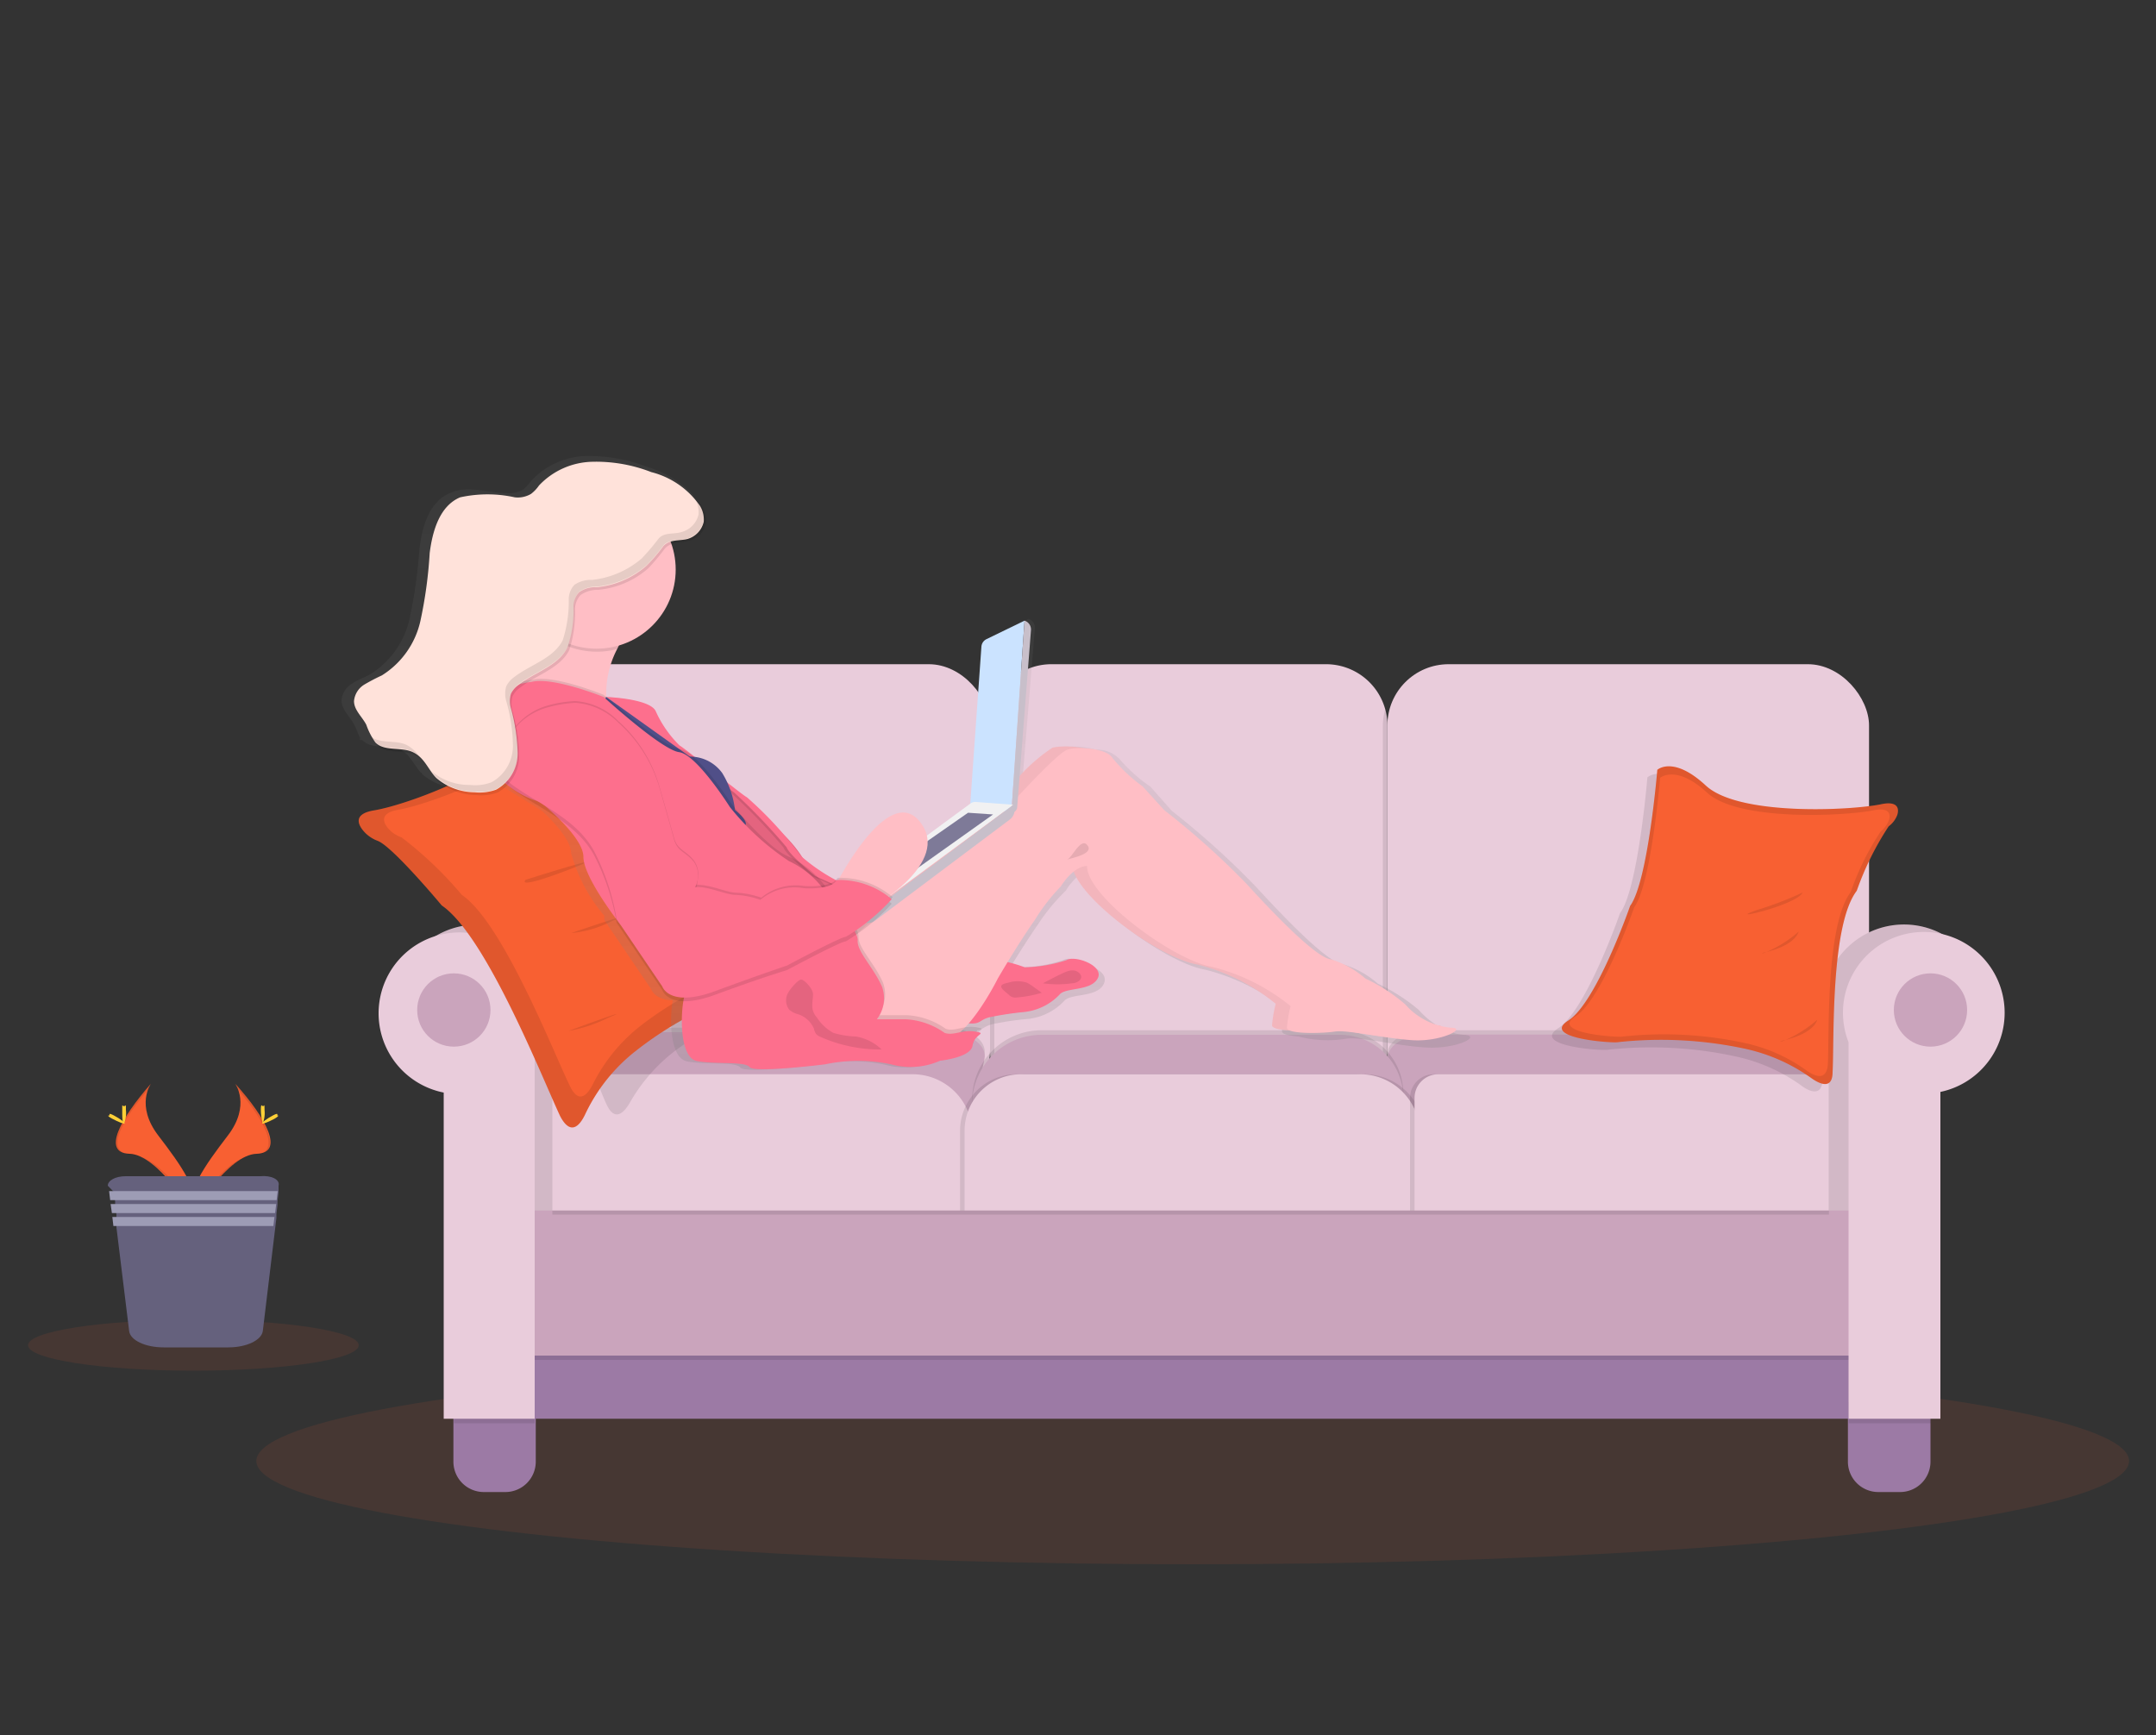 <svg id="Capa_1" data-name="Capa 1" xmlns="http://www.w3.org/2000/svg" xmlns:xlink="http://www.w3.org/1999/xlink" viewBox="0 0 100 80.5"><rect x="0" y="0" width="100" height="80.5" fill="#333333" stroke="none"/><defs><style>.cls-1,.cls-6{fill:#f86032;}.cls-1,.cls-17,.cls-3{opacity:0.1;}.cls-1,.cls-10,.cls-3{isolation:isolate;}.cls-2{fill:#e9ccdb;}.cls-4{fill:#caa4bc;}.cls-5{fill:#9c7aa5;}.cls-7{fill:url(#Degradado_sin_nombre_3);}.cls-8{fill:#fd6f8d;}.cls-9{fill:#ffbec5;}.cls-10{opacity:0.05;}.cls-11{fill:#504f88;}.cls-12{fill:#cbe3ff;}.cls-13{fill:#c8bfca;}.cls-14{fill:#f1f1f2;}.cls-15{fill:#7e7a98;}.cls-16{fill:#ffe2da;}.cls-18{fill:#ffd037;}.cls-19{fill:#65617d;}.cls-20{fill:#9d9cb5;}</style><linearGradient id="Degradado_sin_nombre_3" x1="100.42" y1="-0.34" x2="100.42" y2="28.46" gradientTransform="matrix(1, 0, 0, -1, -58.43, 49.61)" gradientUnits="userSpaceOnUse"><stop offset="0" stop-color="gray" stop-opacity="0.25"/><stop offset="0.54" stop-color="gray" stop-opacity="0.12"/><stop offset="1" stop-color="gray" stop-opacity="0.1"/></linearGradient></defs><title>Iconos_Valores</title><ellipse class="cls-1" cx="55.32" cy="67.77" rx="43.43" ry="4.79"/><path class="cls-2" d="M64.35,33.66V48.74a2.71,2.71,0,0,1-.1.75,2.84,2.84,0,0,1-2.74,2.09H48.76a2.84,2.84,0,0,1-2.84-2.84h0V33.66a2.85,2.85,0,0,1,2.84-2.85H61.51a2.85,2.85,0,0,1,2.74,2.09A2.78,2.78,0,0,1,64.35,33.66Z"/><path class="cls-3" d="M46.12,33.66V48.74a2.38,2.38,0,0,1-.1.75,2.71,2.71,0,0,1-.1-.75V33.66a2.78,2.78,0,0,1,.1-.76A2.44,2.44,0,0,1,46.12,33.66Z"/><rect class="cls-2" x="23.58" y="30.81" width="22.34" height="20.76" rx="2.84"/><path class="cls-3" d="M64.35,33.66V48.74a2.71,2.71,0,0,1-.1.75,2.72,2.72,0,0,1-.11-.75V33.66a2.79,2.79,0,0,1,.11-.76A2.78,2.78,0,0,1,64.35,33.66Z"/><rect class="cls-2" x="64.35" y="30.81" width="22.34" height="20.76" rx="2.84"/><path class="cls-3" d="M44.79,53.12H24.38l-.1-1.79c-.11-2,2.48-3.66,5.71-3.66H43.88c1.08,0,1.92.59,1.78,1.26Z"/><path class="cls-4" d="M44.79,53.32H24.38l-.1-1.78c-.11-2,2.48-3.66,5.71-3.66H43.88c1.08,0,1.92.59,1.78,1.25Z"/><path class="cls-3" d="M65.24,53.24h20.4l.1-1.79c.11-2-2.47-3.66-5.71-3.66H66.15c-1.09,0-1.92.59-1.78,1.25Z"/><path class="cls-4" d="M65.24,53.44h20.4l.1-1.78c.11-2-2.47-3.67-5.71-3.67H66.15c-1.09,0-1.92.59-1.78,1.26Z"/><path class="cls-3" d="M48.32,47.79H62.15a2.94,2.94,0,0,1,2.94,2.94h0v1.82h-20V51A3.22,3.22,0,0,1,48.32,47.79Z"/><path class="cls-4" d="M48.32,48H62.15a2.94,2.94,0,0,1,2.94,2.94h0v1.83h-20V51.22A3.23,3.23,0,0,1,48.32,48Z"/><path class="cls-2" d="M25.78,49.83H42.33A2.77,2.77,0,0,1,45.1,52.6v3.75H24.55V51.06A1.23,1.23,0,0,1,25.78,49.83Z"/><path class="cls-3" d="M47.15,49.83H62.88a2.77,2.77,0,0,1,2.77,2.77v3.75H44.53v-3.9A2.62,2.62,0,0,1,47.15,49.83Z"/><path class="cls-3" d="M47.56,49.83H63.29a2.77,2.77,0,0,1,2.77,2.77v3.75H44.94v-3.9A2.62,2.62,0,0,1,47.56,49.83Z"/><path class="cls-2" d="M47.36,49.83H63.08a2.77,2.77,0,0,1,2.78,2.77v3.75H44.74v-3.9A2.62,2.62,0,0,1,47.36,49.83Z"/><path class="cls-3" d="M66.5,49.83H83.3A2.64,2.64,0,0,1,86,52.47v3.88H65.4V50.93a1.1,1.1,0,0,1,1.1-1.1Z"/><path class="cls-2" d="M66.71,49.83h16.8a2.65,2.65,0,0,1,2.65,2.64v3.88H65.61V50.93a1.1,1.1,0,0,1,1.1-1.1Z"/><path class="cls-5" d="M24.85,65v2.8a1.41,1.41,0,0,1-1.41,1.41h-1a1.41,1.41,0,0,1-1.41-1.41V65Z"/><path class="cls-5" d="M89.54,65v2.8a1.41,1.41,0,0,1-1.41,1.41h-1a1.41,1.41,0,0,1-1.42-1.41V65Z"/><path class="cls-2" d="M25.89,46.66a3.76,3.76,0,1,0-4.48,3.68V65.5h4.21V48A3.65,3.65,0,0,0,25.89,46.66Z"/><path class="cls-2" d="M84.55,46.66A3.76,3.76,0,1,1,89,50.34V65.5H84.82V48A3.65,3.65,0,0,1,84.55,46.66Z"/><path class="cls-3" d="M25.89,46.66a3.76,3.76,0,1,0-4.48,3.68V65.5h4.21V48A3.65,3.65,0,0,0,25.89,46.66Z"/><path class="cls-3" d="M84.55,46.66A3.76,3.76,0,1,1,89,50.34V65.5H84.82V48A3.65,3.65,0,0,1,84.55,46.66Z"/><rect class="cls-5" x="23.58" y="62.88" width="63.5" height="2.93"/><rect class="cls-3" x="24.28" y="56.35" width="62.4" height="6.73"/><rect class="cls-4" x="24.28" y="56.15" width="62.4" height="6.73"/><rect class="cls-3" x="85.75" y="65.04" width="3.8" height="0.98"/><path class="cls-2" d="M85.48,47A3.75,3.75,0,1,1,90,50.65V65.81H85.74V48.35A3.84,3.84,0,0,1,85.48,47Z"/><rect class="cls-3" x="21.05" y="65.04" width="3.75" height="0.98"/><path class="cls-2" d="M25.06,47a3.75,3.75,0,1,0-4.48,3.68V65.81H24.8V48.35A3.84,3.84,0,0,0,25.06,47Z"/><rect class="cls-3" x="25.62" y="56.15" width="59.21" height="0.19"/><circle class="cls-4" cx="21.05" cy="46.85" r="1.7"/><circle class="cls-4" cx="89.54" cy="46.85" r="1.7"/><path class="cls-3" d="M39,44c-1.61-.4-5-4.66-5-4.66-1.29-.9-3.9-6.33-3.9-6.33s-1-.46-1.87,1.64-6,3.78-7.48,4c-.86.13-.78.51-.54.82a1.31,1.31,0,0,0,.61.43,16.46,16.46,0,0,1,2.66,2.66c1.87,1.27,3.95,7.12,4.64,8.64.38.85.81.45,1.11-.08a8,8,0,0,1,2.36-2.58,17.56,17.56,0,0,1,5.61-2.61C37.4,45.93,40.6,44.39,39,44Z"/><path class="cls-6" d="M17.51,39a1.59,1.59,0,0,1-.68-.49c-.27-.34-.38-.77.52-.92,1.58-.26,6.83-2.14,7.6-4.51s1.85-1.84,1.85-1.84,3.13,6.13,4.55,7.15c0,0,3.89,4.81,5.62,5.27s-1.53,2.19-1.79,2.19a16.46,16.46,0,0,0-5.72,2.92,8.14,8.14,0,0,0-2.31,2.9c-.28.6-.7,1-1.17.1C25.15,50,22.55,43.41,20.49,42,20.49,42,18.2,39.25,17.51,39Z"/><path class="cls-3" d="M17.51,39a1.59,1.59,0,0,1-.68-.49c-.27-.34-.38-.77.52-.92,1.58-.26,6.83-2.14,7.6-4.51s1.85-1.84,1.85-1.84,3.13,6.13,4.55,7.15c0,0,3.89,4.81,5.62,5.27s-1.53,2.19-1.79,2.19a16.46,16.46,0,0,0-5.72,2.92,8.14,8.14,0,0,0-2.31,2.9c-.28.6-.7,1-1.17.1C25.15,50,22.55,43.41,20.49,42,20.49,42,18.2,39.25,17.51,39Z"/><path class="cls-6" d="M18.62,38.84a1.43,1.43,0,0,1-.63-.43c-.25-.31-.35-.71.5-.85,1.5-.27,6.47-2.06,7.24-4.24s1.77-1.71,1.77-1.71,2.87,5.55,4.18,6.46c0,0,3.6,4.34,5.22,4.74s-1.48,2-1.72,2a16.31,16.31,0,0,0-5.44,2.75,7.92,7.92,0,0,0-2.22,2.69c-.27.55-.68,1-1.1.1-.76-1.57-3.11-7.56-5-8.84A17.48,17.48,0,0,0,18.62,38.84Z"/><path class="cls-3" d="M24.38,40.81s-.53.5,2-.47S24.38,40.81,24.38,40.81Z"/><path class="cls-3" d="M26.5,43.28a5.08,5.08,0,0,0,1.87-.55C29.85,42.13,26.5,43.28,26.5,43.28Z"/><path class="cls-3" d="M26.37,47.82a6.75,6.75,0,0,0,1.84-.61C29.68,46.6,26.37,47.82,26.37,47.82Z"/><path class="cls-3" d="M86.48,37.66v2c-.42.87-.84,2-.84,2-1.23,1.61-1,7-1.11,8.4,0,.8-.58.61-1,.28a8.19,8.19,0,0,0-3-1.33,18.5,18.5,0,0,0-5.93-.32c-.22.07-3.62-.16-2.32-1s2.86-5.33,2.86-5.33c.84-1.12,1.27-6.3,1.27-6.3s.72-.69,2.25.72S84.79,37.93,86.48,37.66Z"/><path class="cls-6" d="M87.6,38.33a1.17,1.17,0,0,0,.4-.53c.1-.32,0-.66-.77-.49-1.45.29-6.59.54-8.11-.87s-2.25-.73-2.25-.73-.43,5.18-1.26,6.31c0,0-1.56,4.49-2.87,5.32s2.11,1.06,2.32,1a18.56,18.56,0,0,1,5.94.32A8.31,8.31,0,0,1,84,50c.46.33,1,.52,1-.28.08-1.44-.11-6.79,1.12-8.4A13.67,13.67,0,0,1,87.6,38.33Z"/><path class="cls-3" d="M87.6,38.33a1.17,1.17,0,0,0,.4-.53c.1-.32,0-.66-.77-.49-1.45.29-6.59.54-8.11-.87s-2.25-.73-2.25-.73-.43,5.18-1.26,6.31c0,0-1.56,4.49-2.87,5.32s2.11,1.06,2.32,1a18.56,18.56,0,0,1,5.94.32A8.31,8.31,0,0,1,84,50c.46.33,1,.52,1-.28.08-1.44-.11-6.79,1.12-8.4A13.67,13.67,0,0,1,87.6,38.33Z"/><path class="cls-6" d="M87.23,38.57a1.23,1.23,0,0,0,.38-.52c.1-.31,0-.61-.73-.46-1.38.27-6.26.51-7.7-.82S77,36.08,77,36.08s-.41,4.92-1.2,6c0,0-1.48,4.27-2.72,5.06s2,1,2.2.94a17.7,17.7,0,0,1,5.64.3,7.59,7.59,0,0,1,2.86,1.27c.43.3.93.49,1-.27.07-1.37-.11-6.45,1.06-8A12.39,12.39,0,0,1,87.23,38.57Z"/><path class="cls-3" d="M83.61,41.4a15.55,15.55,0,0,1-2.08.8C79.81,42.79,83.33,42,83.61,41.4Z"/><path class="cls-3" d="M83.43,43.21a5.51,5.51,0,0,1-1.62,1C81.27,44.25,83.12,44.08,83.43,43.21Z"/><path class="cls-3" d="M84.29,47.3a5.53,5.53,0,0,1-1.62,1C82.13,48.33,84,48.16,84.29,47.3Z"/><path class="cls-7" d="M67.92,48a2.34,2.34,0,0,1-.45-.07s-.09-.08-.26-.08h0a3.73,3.73,0,0,1-1.4-1,8.51,8.51,0,0,0-1.9-1.22,4.4,4.4,0,0,0-1.64-.91c-.65-.06-2.46-1.89-4-3.57a37.27,37.27,0,0,0-3.91-3.53l-1-1.13a7.19,7.19,0,0,1-1.45-1.3,1.48,1.48,0,0,0-1.09-.42A3.61,3.61,0,0,0,49,34.73a6.7,6.7,0,0,0-1.57,1.36L48,29.15a.42.42,0,0,0-.3-.44l-1.82.89a.4.4,0,0,0-.23.34l-.48,7.45L43,39a1.58,1.58,0,0,0-.33-.72c-1.21-1.57-3.08,1.41-3.78,2.65l-.09,0a.33.33,0,0,1-.06.1,9,9,0,0,1-1.51-.93L37.15,40a4.18,4.18,0,0,0-.74-.94,20.18,20.18,0,0,0-1.92-1.94,9.77,9.77,0,0,1-.93-.69,4,4,0,0,0-.24-.46,1.66,1.66,0,0,0-1.3-.76c-.37-.29-.66-.5-.73-.54A5.34,5.34,0,0,1,30.16,33c-.29-.59-2.36-.66-2.36-.66A4.9,4.9,0,0,1,28.35,30a.67.67,0,0,1,.06-.12A3.75,3.75,0,0,0,31,25.24a1.15,1.15,0,0,0-.06-.17c.27-.1.59-.06.87-.15a1.1,1.1,0,0,0,.77-.82,1.15,1.15,0,0,0-.17-.75,2.44,2.44,0,0,0-.47-.6A4.83,4.83,0,0,0,30,21.65a7.6,7.6,0,0,0-2.82-.5,3.61,3.61,0,0,0-2.54,1.15,2.46,2.46,0,0,1-.38.41,1.27,1.27,0,0,1-.77.16c-.88,0-1.8-.38-2.61,0-1,.41-1.31,1.6-1.43,2.64A22.9,22.9,0,0,1,19,28.69a4.09,4.09,0,0,1-1.83,2.59c-.27.15-.58.25-.84.43a1,1,0,0,0-.49.77c0,.44.39.75.59,1.14.11.19.17.41.27.6h0l0,.06h0l0,0v0l0,0h0l0,.05s0,0,.05,0l.05,0c.44.45,1.22.19,1.79.46a1.61,1.61,0,0,1,.3.21c.18.21.34.46.51.69h0l.05.07,0,0,0,0,.07.08.05,0,0,.06a2.79,2.79,0,0,0,1.81.67,2.37,2.37,0,0,0,1.06-.12,1.62,1.62,0,0,0,.41-.27,4.09,4.09,0,0,0,.62.4c.54.35,1.14.68,1.7,1.06.59.56,1.31,1.35,1.32,1.93a7.6,7.6,0,0,0,1.54,2.91l0,.2,2.17,3.2s.16.5,1,.52c-.16,1-.1,2.66.65,2.83s2.29,0,2.49.29,3.59-.13,3.59-.13a7.53,7.53,0,0,1,3.13,0,3.55,3.55,0,0,0,2.34-.17s1.35-.13,1.52-.66a.33.33,0,0,0,.07-.16.48.48,0,0,1,0-.17c.13-.22.34-.29.26-.34.11-.08.13-.1-.19-.16a1.9,1.9,0,0,0-.63,0A2.61,2.61,0,0,0,45,47.8h.14c.48,0,.44-.18.88-.29a13.77,13.77,0,0,1,1.7-.25,2.71,2.71,0,0,0,1.64-.83c.29-.36,1.49-.15,1.82-.76s-.73-1-1.26-.94a.7.7,0,0,0-.38.07,6.17,6.17,0,0,1-1.84.32c-.09,0-.43-.15-.84-.25.35-.57.84-1.35,1.29-2a9.07,9.07,0,0,1,1.28-1.55,2.77,2.77,0,0,1,.61-.71c.61,1.53,4.15,4.08,5.86,4.37a9.62,9.62,0,0,1,3.73,1.86,6.86,6.86,0,0,0-.17,1c0,.14.34.2.77.24a5.32,5.32,0,0,0,2.22.1c.6-.1,2.29.32,3.67.41S68.76,48.07,67.92,48Z"/><path class="cls-8" d="M33.78,36.39,33.65,38l.79,1.72,1.12,1,1.22.72,1.13.79,1.13-1a9.16,9.16,0,0,1-1.8-1.42,5.71,5.71,0,0,0-.89-1.09l-1.05-1-.86-.78Z"/><path class="cls-3" d="M33.78,36.39,33.65,38l.79,1.72,1.12,1,1.22.72,1.13.79,1.13-1a9.16,9.16,0,0,1-1.8-1.42,5.71,5.71,0,0,0-.89-1.09l-1.05-1-.86-.78Z"/><path class="cls-9" d="M28.65,30.06a4.43,4.43,0,0,0-.36,3.32c.73,2.47-4.65-1-4.65-1a11.83,11.83,0,0,0,1.5-3.23,2.42,2.42,0,0,0,0-1.31c-.53-1.5,4.24,1.1,4.24,1.1A4.78,4.78,0,0,0,28.65,30.06Z"/><path class="cls-3" d="M28,32.33s2,.07,2.29.65a5.08,5.08,0,0,0,1.11,1.6c.25.13,2.9,2.3,3.12,2.4A17,17,0,0,1,37,39.71a8.62,8.62,0,0,0,3.85,1.93c1.5.22,3.8,2.93,4.48,2.83a6.13,6.13,0,0,1,2.05.4,6.81,6.81,0,0,0,1.93-.33c.38-.25,1.78.25,1.45.85s-1.5.4-1.77.75a2.65,2.65,0,0,1-1.61.8,14.92,14.92,0,0,0-1.65.25c-.5.13-.37.38-1.13.25s-3.68-5.33-3.68-5.33l-3.25-1.47s-1.23-1-1.33-1.33a27.78,27.78,0,0,0-2.45-2.55l-3.08-2.25Z"/><path class="cls-8" d="M28.12,32.33s2,.07,2.29.65a5.24,5.24,0,0,0,1.11,1.6c.25.13,2.9,2.3,3.12,2.4a17,17,0,0,1,2.51,2.73A8.62,8.62,0,0,0,41,41.64c1.5.22,3.8,2.93,4.48,2.83a6.13,6.13,0,0,1,2.05.4,6.81,6.81,0,0,0,1.93-.33c.38-.25,1.78.25,1.45.85s-1.5.4-1.77.75a2.65,2.65,0,0,1-1.61.8,14.92,14.92,0,0,0-1.65.25c-.5.13-.38.38-1.13.25s-3.68-5.33-3.68-5.33l-3.25-1.47s-1.23-1-1.33-1.33a27.78,27.78,0,0,0-2.44-2.55L31,34.51Z"/><path class="cls-9" d="M38.66,43.51s3-2.69,3.18-2.89,1-.83,2-1.54a27,27,0,0,0,3.31-2.92,8,8,0,0,1,1.67-1.48c.52-.12,1.82-.07,2.09.38a7.51,7.51,0,0,0,1.42,1.27l1,1.1a36.14,36.14,0,0,1,3.82,3.45c1.51,1.66,3.27,3.44,3.91,3.51a4.14,4.14,0,0,1,1.6.88,8.39,8.39,0,0,1,1.85,1.2,3.24,3.24,0,0,0,2.1,1.09c.82,0-.43.66-1.78.58s-3-.5-3.59-.4S59,47.86,59,47.56a6.51,6.51,0,0,1,.17-1,9.3,9.3,0,0,0-3.63-1.82c-1.84-.31-5.85-3.3-5.81-4.69,0,0-.57,0-1.22,1a9.27,9.27,0,0,0-1.25,1.52c-.79,1.12-1.72,2.72-1.72,2.72s-1.45,2.94-2.62,2.91S40.49,48,40.49,48l-1.55-1.1-.1-1.33Z"/><path class="cls-10" d="M38.66,43.51s3-2.69,3.18-2.89,1-.83,2-1.54a27,27,0,0,0,3.31-2.92,8,8,0,0,1,1.67-1.48c.52-.12,1.82-.07,2.09.38a7.51,7.51,0,0,0,1.42,1.27l1,1.1a36.14,36.14,0,0,1,3.82,3.45c1.51,1.66,3.27,3.44,3.91,3.51a4.14,4.14,0,0,1,1.6.88,8.39,8.39,0,0,1,1.85,1.2,3.24,3.24,0,0,0,2.1,1.09c.82,0-.43.66-1.78.58s-3-.5-3.59-.4S59,47.86,59,47.56a6.51,6.51,0,0,1,.17-1,9.3,9.3,0,0,0-3.63-1.82c-1.84-.31-5.85-3.3-5.81-4.69,0,0-.57,0-1.22,1a9.27,9.27,0,0,0-1.25,1.52c-.79,1.12-1.72,2.72-1.72,2.72s-1.45,2.94-2.62,2.91S40.49,48,40.49,48l-1.55-1.1-.1-1.33Z"/><path class="cls-9" d="M39.36,43.66s3-2.69,3.18-2.89,3.92-3,3.92-3,2.54-2.85,3.06-3,1.81-.06,2.08.39A7.37,7.37,0,0,0,53,36.48l1,1.1A36.78,36.78,0,0,1,57.82,41c1.5,1.65,3.27,3.43,3.91,3.5a4.35,4.35,0,0,1,1.6.89,8,8,0,0,1,1.85,1.2,3.21,3.21,0,0,0,2.1,1.08c.82,0-.43.67-1.78.58s-3-.49-3.59-.4-2.22.13-2.22-.18a6.27,6.27,0,0,1,.17-1,9.29,9.29,0,0,0-3.64-1.82c-1.83-.32-5.83-3.3-5.8-4.68,0,0-.57-.06-1.22.95A8.8,8.8,0,0,0,48,42.67c-.79,1.12-1.72,2.72-1.72,2.72s-1.45,2.93-2.62,2.91-2.42-.16-2.42-.16L39.64,47l-.1-1.33Z"/><path class="cls-3" d="M49.13,45.22l-.24.12-.52.27a4.77,4.77,0,0,0,1.36,0c.25,0,.6-.24.31-.49S49.36,45.12,49.13,45.22Z"/><path class="cls-3" d="M46.78,45.58a1.41,1.41,0,0,1,.84,0,1.28,1.28,0,0,1,.25.15l.45.32a5.33,5.33,0,0,1-1.18.22.39.39,0,0,1-.34-.12C46.45,45.86,46.21,45.69,46.78,45.58Z"/><path class="cls-3" d="M29.38,29a4.78,4.78,0,0,0-.73,1.1,3.68,3.68,0,0,1-3.51-.89,2.42,2.42,0,0,0,0-1.31C24.61,26.36,29.38,29,29.38,29Z"/><circle class="cls-9" cx="27.67" cy="26.42" r="3.67"/><polygon class="cls-11" points="28.12 32.33 27.92 32.65 30.3 35.23 31.42 36.02 32.07 35.15 28.12 32.33"/><path class="cls-11" d="M31.78,35.11a1.84,1.84,0,0,1,1.72.75,4.16,4.16,0,0,1,.59,1.71s.55.43.5.67a.68.68,0,0,1-.27.39s-1-.6-1.06-.63l-.81-.91-.67-.7Z"/><path class="cls-3" d="M24.71,31.53s-1.84.14-2,1.43-.25,2,.4,2.89a4.21,4.21,0,0,0,2,1.25s2,1.59,2,2.55,1.72,3.14,1.72,3.14,3.24,2.4,3,3.17-.3,2.95.55,3.15,2.24,0,2.44.29,3.5-.14,3.5-.14a7.54,7.54,0,0,1,3,0A3.41,3.41,0,0,0,43.66,49s1.42-.13,1.5-.7.72-.55.12-.65-1,.22-1.42.07a3.42,3.42,0,0,0-1.8-.63c-1,0-1.23,0-1.34,0a1.57,1.57,0,0,0,.24-1.5c-.4-.92-1.17-1.63-1.14-2.15s-1.5-2.27-1.5-2.27a4.26,4.26,0,0,0-1.68-1.41c-1-.35-2.74-2.51-2.74-2.51s-1.53-2.38-2.36-2.5S28,32.23,28,32.23,25.69,31.28,24.71,31.53Z"/><path class="cls-8" d="M24.66,31.63s-1.84.15-2,1.43-.25,2,.4,2.89a4.11,4.11,0,0,0,2,1.25s2,1.59,2,2.55,1.72,3.14,1.72,3.14,3.24,2.4,3,3.17-.3,3,.55,3.16,2.24,0,2.44.28,3.5-.13,3.5-.13a7.39,7.39,0,0,1,3.06,0,3.38,3.38,0,0,0,2.28-.17s1.42-.14,1.5-.7.72-.55.12-.65-1,.21-1.42.06a3.42,3.42,0,0,0-1.8-.63c-1,0-1.23,0-1.34,0a1.59,1.59,0,0,0,.24-1.51c-.4-.91-1.17-1.63-1.13-2.15s-1.51-2.27-1.51-2.27a4.26,4.26,0,0,0-1.68-1.41,11.86,11.86,0,0,1-2.74-2.51S32.32,35,31.5,34.89,28,32.33,28,32.33,25.64,31.38,24.66,31.63Z"/><path class="cls-3" d="M36.55,46.06a.71.71,0,0,0,.06.78,1,1,0,0,0,.42.21,1.21,1.21,0,0,1,.72.66.69.69,0,0,0,.1.25.5.5,0,0,0,.19.13,6.77,6.77,0,0,0,2.85.59,2.26,2.26,0,0,0-1.19-.6,4.11,4.11,0,0,1-1.05-.17,2.15,2.15,0,0,1-.76-.71.87.87,0,0,1-.18-.31c-.08-.24,0-.52,0-.77s-.38-.65-.53-.68S36.63,45.9,36.55,46.06Z"/><path class="cls-3" d="M49.5,39.87c.21-.07,1.25-.26.94-.66S49.73,39.79,49.5,39.87Z"/><path class="cls-12" d="M45.75,29.65l1.77-.86-.61,8.91L45,37.33,45.52,30A.42.42,0,0,1,45.75,29.65Z"/><path class="cls-13" d="M47.52,28.79h0l-.61,8.91h0a.28.28,0,0,0,.27-.25l.64-8.23A.43.43,0,0,0,47.52,28.79Z"/><path class="cls-14" d="M45,37.28l-5.63,4.14a.4.4,0,0,0-.09.57.08.08,0,0,0,0,0l.56.62L47,37.33l-1.73-.13A.38.38,0,0,0,45,37.28Z"/><polygon class="cls-15" points="44.9 37.7 41.1 40.35 41.63 40.93 46.06 37.78 44.9 37.7"/><path class="cls-13" d="M39.9,42.65h0L47,37.33h0a.55.55,0,0,1-.17.69l-6.26,4.7A.51.51,0,0,1,39.9,42.65Z"/><path class="cls-9" d="M38.67,41.22s2.49-5,4-3.1-2.26,4-2.26,4Z"/><path class="cls-3" d="M25.41,33a3,3,0,0,0-2.09,2,1.32,1.32,0,0,0,.39,1.56c1.25.93,3,1.58,3.84,3.1A10.69,10.69,0,0,1,28.6,42.8l2.12,3.13s.32,1,2.46.21S36.5,45,36.5,45s1.66-.89,2.41-1.22a1.61,1.61,0,0,1,.33-.12,9.33,9.33,0,0,0,2.12-1.74A3.77,3.77,0,0,0,38.8,41s-.11.45-1.53.38a2.43,2.43,0,0,0-2,.54,3.94,3.94,0,0,0-1.15-.23c-.45,0-1.27-.41-1.88-.36a1.13,1.13,0,0,0-.09-1.13c-.4-.51-.77-.47-.94-1.08-.09-.34-.41-1.45-.66-2.34a6.5,6.5,0,0,0-1.92-3.06,3.17,3.17,0,0,0-2-.93A6.61,6.61,0,0,0,25.41,33Z"/><path class="cls-3" d="M25.46,32.71a3,3,0,0,0-2.1,2,1.34,1.34,0,0,0,.39,1.56c1.26.93,3,1.58,3.84,3.1a10.69,10.69,0,0,1,1.05,3.16l2.12,3.13s.32,1,2.47.21,3.32-1.18,3.32-1.18,1.66-.89,2.4-1.22a2.19,2.19,0,0,1,.33-.12,9.33,9.33,0,0,0,2.12-1.74,3.75,3.75,0,0,0-2.56-.89s-.11.45-1.53.38a2.5,2.5,0,0,0-2,.54,3.94,3.94,0,0,0-1.15-.23c-.45,0-1.27-.41-1.88-.36a1.13,1.13,0,0,0-.09-1.13c-.4-.51-.77-.47-.93-1.07-.1-.35-.41-1.46-.67-2.35a6.42,6.42,0,0,0-1.92-3.06,3.06,3.06,0,0,0-2-.92A5.7,5.7,0,0,0,25.46,32.71Z"/><path class="cls-8" d="M25.41,32.81a3,3,0,0,0-2.09,2,1.32,1.32,0,0,0,.39,1.56c1.25.93,3,1.58,3.84,3.1a10.69,10.69,0,0,1,1.05,3.16l2.12,3.13s.32,1,2.46.21,3.32-1.18,3.32-1.18,1.66-.89,2.41-1.22a1.61,1.61,0,0,1,.33-.12,9.33,9.33,0,0,0,2.12-1.74,3.77,3.77,0,0,0-2.56-.89s-.11.45-1.53.38a2.43,2.43,0,0,0-2,.54,3.94,3.94,0,0,0-1.15-.23c-.45,0-1.27-.41-1.88-.36A1.13,1.13,0,0,0,32.2,40c-.4-.51-.77-.47-.94-1.07-.09-.35-.41-1.46-.66-2.35a6.5,6.5,0,0,0-1.92-3.06,3.1,3.1,0,0,0-2-.92A5.88,5.88,0,0,0,25.41,32.81Z"/><path class="cls-3" d="M32,25.07a1.05,1.05,0,0,0,.75-.8,1.09,1.09,0,0,0-.17-.73A3.85,3.85,0,0,0,30.31,22a7,7,0,0,0-2.75-.48,3.46,3.46,0,0,0-2.48,1.13,2.28,2.28,0,0,1-.37.39,1.22,1.22,0,0,1-.75.16,5.94,5.94,0,0,0-2.55,0c-.95.39-1.28,1.56-1.4,2.58a22.11,22.11,0,0,1-.44,3.15,4,4,0,0,1-1.78,2.53,8,8,0,0,0-.82.43,1,1,0,0,0-.48.76c0,.42.38.73.58,1.1a3.31,3.31,0,0,0,.41.82c.44.43,1.2.19,1.75.45s.7.82,1.09,1.2a2.74,2.74,0,0,0,1.76.66,2.26,2.26,0,0,0,1-.12,1.91,1.91,0,0,0,1-1.71,7.67,7.67,0,0,0-.31-2.06,1.31,1.31,0,0,1,0-.68,1,1,0,0,1,.35-.41c.76-.6,1.84-.88,2.28-1.74a5.55,5.55,0,0,0,.27-1.92,1,1,0,0,1,.26-.64,1.39,1.39,0,0,1,.82-.24,4.09,4.09,0,0,0,2.32-1,9.62,9.62,0,0,0,.77-.92C31.18,25.09,31.62,25.2,32,25.07Z"/><path class="cls-16" d="M31.89,25a1.08,1.08,0,0,0,.75-.8,1.22,1.22,0,0,0-.17-.73,3.91,3.91,0,0,0-2.26-1.57,7.06,7.06,0,0,0-2.75-.48A3.5,3.5,0,0,0,25,22.52a1.71,1.71,0,0,1-.37.39,1.21,1.21,0,0,1-.75.16,5.89,5.89,0,0,0-2.54,0c-.95.4-1.28,1.56-1.41,2.58a20.58,20.58,0,0,1-.43,3.15,4,4,0,0,1-1.79,2.53,9.16,9.16,0,0,0-.82.43,1,1,0,0,0-.47.76c0,.42.38.73.57,1.1a3.34,3.34,0,0,0,.42.82c.43.43,1.19.19,1.74.45s.71.82,1.09,1.2a2.74,2.74,0,0,0,1.77.66,2.24,2.24,0,0,0,1-.12,1.92,1.92,0,0,0,1-1.7,8.57,8.57,0,0,0-.31-2.07,1.21,1.21,0,0,1,0-.68,1.07,1.07,0,0,1,.35-.41c.76-.6,1.84-.87,2.27-1.74a5.32,5.32,0,0,0,.28-1.92,1,1,0,0,1,.26-.64,1.28,1.28,0,0,1,.82-.23,4.11,4.11,0,0,0,2.31-1,8.34,8.34,0,0,0,.78-.91C31.07,25,31.52,25.1,31.89,25Z"/><g class="cls-17"><path d="M18.87,34.56c-.51-.25-1.21-.05-1.65-.38a.73.73,0,0,0,.16.23c.43.43,1.19.18,1.74.45a1.16,1.16,0,0,1,.34.24A1.7,1.7,0,0,0,18.87,34.56Z"/><path d="M32.47,23.44a2.12,2.12,0,0,0-.38-.51,1.43,1.43,0,0,1,.14.2,1.25,1.25,0,0,1,.17.73,1.09,1.09,0,0,1-.76.81c-.36.13-.82,0-1.09.31a11.17,11.17,0,0,1-.78.92,4.23,4.23,0,0,1-2.31,1,1.34,1.34,0,0,0-.82.23,1,1,0,0,0-.26.65,5.88,5.88,0,0,1-.28,1.92c-.44.86-1.52,1.13-2.28,1.73a1.12,1.12,0,0,0-.34.41,1.21,1.21,0,0,0,0,.68,7.75,7.75,0,0,1,.31,2.07,1.92,1.92,0,0,1-1,1.7,2.15,2.15,0,0,1-1,.12A2.69,2.69,0,0,1,20,35.76h0a3.88,3.88,0,0,0,.26.31,2.69,2.69,0,0,0,1.76.65,2.15,2.15,0,0,0,1-.12,1.92,1.92,0,0,0,1-1.7,7.61,7.61,0,0,0-.31-2.06,1.21,1.21,0,0,1,0-.68,1.07,1.07,0,0,1,.34-.42c.76-.59,1.84-.87,2.28-1.73a5.55,5.55,0,0,0,.28-1.92,1,1,0,0,1,.26-.65,1.41,1.41,0,0,1,.82-.23,4.2,4.2,0,0,0,2.31-1,9.5,9.5,0,0,0,.78-.92c.27-.3.73-.18,1.1-.31a1.1,1.1,0,0,0,.75-.8A1.16,1.16,0,0,0,32.47,23.44Z"/></g><path class="cls-6" d="M10.91,50.27s.73,1-.34,2.4-2,2.68-1.6,3.58c0,0,1.62-2.69,2.93-2.73S12.36,51.88,10.91,50.27Z"/><path class="cls-3" d="M10.91,50.27a1.4,1.4,0,0,1,.15.3c1.28,1.51,2,2.91.73,3s-2.53,2.09-2.86,2.61l0,.12s1.62-2.69,2.93-2.73S12.36,51.88,10.91,50.27Z"/><path class="cls-18" d="M12.27,51.49a1.28,1.28,0,0,1-.08.61s-.09-.27-.09-.61.05-.18.1-.18S12.27,51.15,12.27,51.49Z"/><path class="cls-18" d="M12.74,51.89c-.3.16-.56.26-.58.22s.2-.21.5-.37.18,0,.2,0S13,51.73,12.74,51.89Z"/><path class="cls-6" d="M7,50.27s-.73,1,.34,2.4,2,2.68,1.6,3.58c0,0-1.62-2.69-2.93-2.73S5.59,51.88,7,50.27Z"/><path class="cls-3" d="M7,50.27a1.4,1.4,0,0,0-.15.3c-1.28,1.51-2,2.91-.73,3S8.68,55.61,9,56.13a.56.56,0,0,1,0,.12S7.35,53.56,6,53.52,5.59,51.88,7,50.27Z"/><path class="cls-18" d="M5.67,51.49c0,.34,0,.61.09.61a1.28,1.28,0,0,0,.08-.61c0-.34,0-.18-.09-.18S5.67,51.15,5.67,51.49Z"/><path class="cls-18" d="M5.2,51.89c.3.16.56.26.58.22s-.2-.21-.5-.37-.17,0-.2,0S4.91,51.73,5.2,51.89Z"/><ellipse class="cls-1" cx="8.97" cy="62.4" rx="7.67" ry="1.18"/><path class="cls-19" d="M12.92,55l0,.3-.05.43,0,.17-.05.43,0,.17-.05.42-.58,4.82c-.06.43-.76.76-1.6.76h-3c-.85,0-1.55-.33-1.6-.76l-.59-4.81,0-.43,0-.17-.06-.43,0-.17-.05-.43L5,55c0-.24.35-.44.83-.44h6.24C12.57,54.51,13,54.71,12.92,55Z"/><polygon class="cls-20" points="12.88 55.25 12.83 55.67 5.11 55.67 5.06 55.25 12.88 55.25"/><polygon class="cls-20" points="12.81 55.85 12.76 56.27 5.19 56.27 5.13 55.85 12.81 55.85"/><polygon class="cls-20" points="12.73 56.45 12.68 56.87 5.26 56.87 5.21 56.45 12.73 56.45"/></svg>